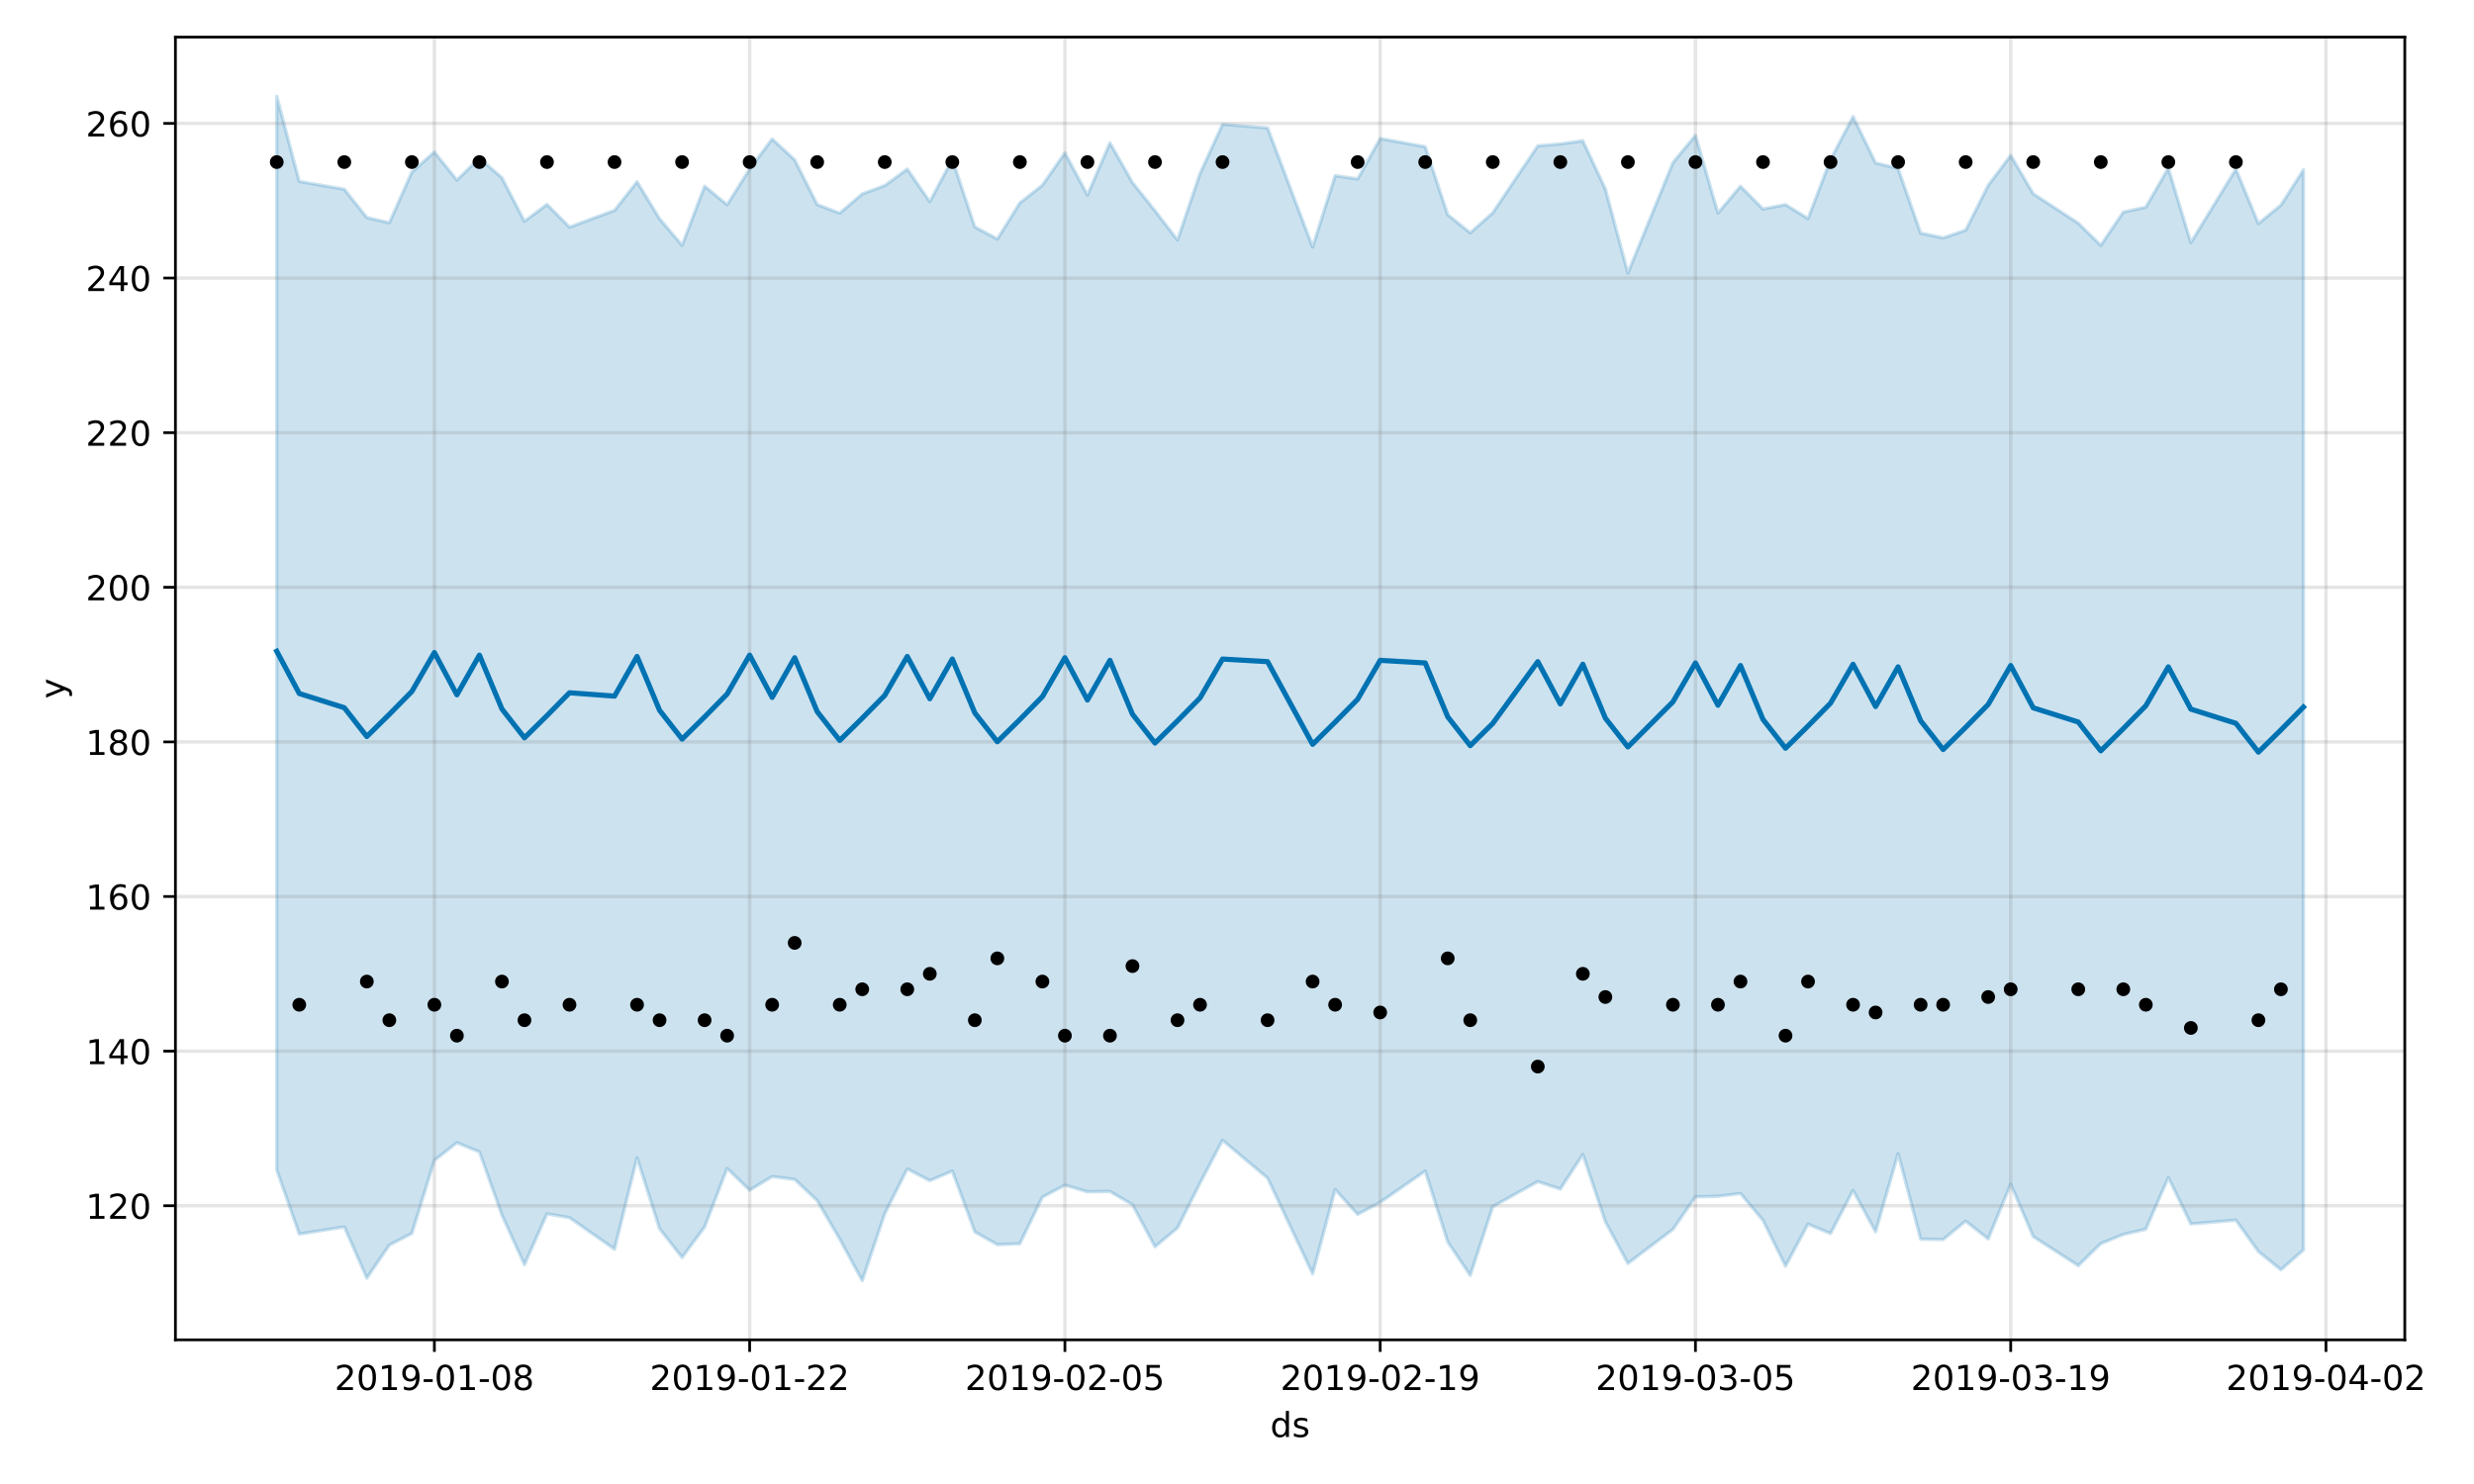 <?xml version="1.0" encoding="utf-8" standalone="no"?>
<!DOCTYPE svg PUBLIC "-//W3C//DTD SVG 1.1//EN"
  "http://www.w3.org/Graphics/SVG/1.1/DTD/svg11.dtd">
<!-- Created with matplotlib (https://matplotlib.org/) -->
<svg height="432pt" version="1.1" viewBox="0 0 720 432" width="720pt" xmlns="http://www.w3.org/2000/svg" xmlns:xlink="http://www.w3.org/1999/xlink">
 <defs>
  <style type="text/css">
*{stroke-linecap:butt;stroke-linejoin:round;}
  </style>
 </defs>
 <g id="figure_1">
  <g id="patch_1">
   <path d="M 0 432 
L 720 432 
L 720 0 
L 0 0 
z
" style="fill:#ffffff;"/>
  </g>
  <g id="axes_1">
   <g id="patch_2">
    <path d="M 51.05 390.04 
L 699.857 390.04 
L 699.857 10.8 
L 51.05 10.8 
z
" style="fill:#ffffff;"/>
   </g>
   <g id="PolyCollection_1">
    <defs>
     <path d="M 80.541 -403.962 
L 80.541 -91.413 
L 87.095 -72.759 
L 100.202 -74.837 
L 106.756 -59.928 
L 113.309 -69.566 
L 119.863 -72.934 
L 126.417 -94.202 
L 132.97 -99.353 
L 139.524 -96.661 
L 146.077 -78.277 
L 152.631 -63.839 
L 159.185 -78.63 
L 165.738 -77.54 
L 178.845 -68.364 
L 185.399 -94.948 
L 191.953 -74.303 
L 198.506 -65.932 
L 205.06 -74.806 
L 211.613 -91.859 
L 218.167 -85.532 
L 224.721 -89.495 
L 231.274 -88.665 
L 237.828 -82.487 
L 244.381 -71.29 
L 250.935 -59.198 
L 257.489 -78.672 
L 264.042 -91.717 
L 270.596 -88.312 
L 277.15 -91.095 
L 283.703 -73.379 
L 290.257 -69.678 
L 296.81 -69.947 
L 303.364 -83.51 
L 309.918 -87.002 
L 316.471 -85.074 
L 323.025 -85.154 
L 329.578 -81.31 
L 336.132 -69.059 
L 342.686 -74.533 
L 349.239 -87.561 
L 355.793 -100.074 
L 368.9 -89.047 
L 382.007 -61.175 
L 388.561 -85.719 
L 395.114 -78.494 
L 401.668 -81.991 
L 414.775 -91.094 
L 421.329 -70.45 
L 427.883 -60.735 
L 434.436 -80.738 
L 447.543 -88.037 
L 454.097 -85.86 
L 460.651 -95.918 
L 467.204 -76.353 
L 473.758 -64.215 
L 486.865 -74.118 
L 493.419 -83.593 
L 499.972 -83.752 
L 506.526 -84.565 
L 513.079 -76.757 
L 519.633 -63.423 
L 526.187 -75.642 
L 532.74 -72.926 
L 539.294 -85.449 
L 545.847 -73.42 
L 552.401 -96.153 
L 558.955 -71.284 
L 565.508 -71.156 
L 572.062 -76.524 
L 578.616 -71.342 
L 585.169 -87.255 
L 591.723 -72.027 
L 604.83 -63.566 
L 611.384 -69.97 
L 617.937 -72.65 
L 624.491 -74.169 
L 631.044 -89.202 
L 637.598 -75.711 
L 650.705 -76.801 
L 657.259 -67.667 
L 663.812 -62.349 
L 670.366 -68.129 
L 670.366 -382.564 
L 670.366 -382.564 
L 663.812 -372.293 
L 657.259 -366.929 
L 650.705 -382.784 
L 637.598 -361.369 
L 631.044 -383.044 
L 624.491 -371.698 
L 617.937 -370.251 
L 611.384 -360.577 
L 604.83 -367.022 
L 591.723 -375.597 
L 585.169 -386.776 
L 578.616 -378.028 
L 572.062 -364.997 
L 565.508 -362.735 
L 558.955 -364.152 
L 552.401 -382.949 
L 545.847 -384.571 
L 539.294 -398.062 
L 532.74 -385.568 
L 526.187 -368.383 
L 519.633 -372.425 
L 513.079 -371.156 
L 506.526 -377.777 
L 499.972 -369.978 
L 493.419 -392.581 
L 486.865 -384.65 
L 473.758 -352.536 
L 467.204 -377.007 
L 460.651 -391.012 
L 454.097 -390.091 
L 447.543 -389.549 
L 434.436 -370.066 
L 427.883 -364.217 
L 421.329 -369.494 
L 414.775 -389.286 
L 401.668 -391.656 
L 395.114 -379.925 
L 388.561 -380.867 
L 382.007 -360.118 
L 368.9 -394.762 
L 355.793 -395.809 
L 349.239 -381.488 
L 342.686 -362.134 
L 336.132 -370.66 
L 329.578 -378.858 
L 323.025 -390.404 
L 316.471 -375.233 
L 309.918 -387.498 
L 303.364 -378.087 
L 296.81 -372.939 
L 290.257 -362.419 
L 283.703 -365.949 
L 277.15 -385.633 
L 270.596 -373.288 
L 264.042 -382.773 
L 257.489 -377.978 
L 250.935 -375.554 
L 244.381 -369.952 
L 237.828 -372.449 
L 231.274 -385.467 
L 224.721 -391.548 
L 218.167 -382.785 
L 211.613 -372.4 
L 205.06 -377.804 
L 198.506 -360.595 
L 191.953 -368.323 
L 185.399 -379.085 
L 178.845 -370.751 
L 165.738 -365.883 
L 159.185 -372.499 
L 152.631 -367.576 
L 146.077 -380.243 
L 139.524 -385.983 
L 132.97 -379.574 
L 126.417 -387.748 
L 119.863 -381.912 
L 113.309 -367.158 
L 106.756 -368.667 
L 100.202 -376.92 
L 87.095 -379.177 
L 80.541 -403.962 
z
" id="m1af396b2e3" style="stroke:#0072b2;stroke-opacity:0.2;"/>
    </defs>
    <g clip-path="url(#p76a3176fcf)">
     <use style="fill:#0072b2;fill-opacity:0.2;stroke:#0072b2;stroke-opacity:0.2;" x="0" xlink:href="#m1af396b2e3" y="432"/>
    </g>
   </g>
   <g id="matplotlib.axis_1">
    <g id="xtick_1">
     <g id="line2d_1">
      <path clip-path="url(#p76a3176fcf)" d="M 126.417 390.04 
L 126.417 10.8 
" style="fill:none;stroke:#808080;stroke-linecap:square;stroke-opacity:0.2;"/>
     </g>
     <g id="line2d_2">
      <defs>
       <path d="M 0 0 
L 0 3.5 
" id="m19f5cde1be" style="stroke:#000000;stroke-width:0.8;"/>
      </defs>
      <g>
       <use style="stroke:#000000;stroke-width:0.8;" x="126.417" xlink:href="#m19f5cde1be" y="390.04"/>
      </g>
     </g>
     <g id="text_1">
      <!-- 2019-01-08 -->
      <defs>
       <path d="M 19.188 8.297 
L 53.609 8.297 
L 53.609 0 
L 7.328 0 
L 7.328 8.297 
Q 12.938 14.109 22.625 23.891 
Q 32.328 33.688 34.812 36.531 
Q 39.547 41.844 41.422 45.531 
Q 43.312 49.219 43.312 52.781 
Q 43.312 58.594 39.234 62.25 
Q 35.156 65.922 28.609 65.922 
Q 23.969 65.922 18.812 64.312 
Q 13.672 62.703 7.812 59.422 
L 7.812 69.391 
Q 13.766 71.781 18.938 73 
Q 24.125 74.219 28.422 74.219 
Q 39.75 74.219 46.484 68.547 
Q 53.219 62.891 53.219 53.422 
Q 53.219 48.922 51.531 44.891 
Q 49.859 40.875 45.406 35.406 
Q 44.188 33.984 37.641 27.219 
Q 31.109 20.453 19.188 8.297 
z
" id="DejaVuSans-50"/>
       <path d="M 31.781 66.406 
Q 24.172 66.406 20.328 58.906 
Q 16.5 51.422 16.5 36.375 
Q 16.5 21.391 20.328 13.891 
Q 24.172 6.391 31.781 6.391 
Q 39.453 6.391 43.281 13.891 
Q 47.125 21.391 47.125 36.375 
Q 47.125 51.422 43.281 58.906 
Q 39.453 66.406 31.781 66.406 
z
M 31.781 74.219 
Q 44.047 74.219 50.516 64.516 
Q 56.984 54.828 56.984 36.375 
Q 56.984 17.969 50.516 8.266 
Q 44.047 -1.422 31.781 -1.422 
Q 19.531 -1.422 13.062 8.266 
Q 6.594 17.969 6.594 36.375 
Q 6.594 54.828 13.062 64.516 
Q 19.531 74.219 31.781 74.219 
z
" id="DejaVuSans-48"/>
       <path d="M 12.406 8.297 
L 28.516 8.297 
L 28.516 63.922 
L 10.984 60.406 
L 10.984 69.391 
L 28.422 72.906 
L 38.281 72.906 
L 38.281 8.297 
L 54.391 8.297 
L 54.391 0 
L 12.406 0 
z
" id="DejaVuSans-49"/>
       <path d="M 10.984 1.516 
L 10.984 10.5 
Q 14.703 8.734 18.5 7.812 
Q 22.312 6.891 25.984 6.891 
Q 35.75 6.891 40.891 13.453 
Q 46.047 20.016 46.781 33.406 
Q 43.953 29.203 39.594 26.953 
Q 35.25 24.703 29.984 24.703 
Q 19.047 24.703 12.672 31.312 
Q 6.297 37.938 6.297 49.422 
Q 6.297 60.641 12.938 67.422 
Q 19.578 74.219 30.609 74.219 
Q 43.266 74.219 49.922 64.516 
Q 56.594 54.828 56.594 36.375 
Q 56.594 19.141 48.406 8.859 
Q 40.234 -1.422 26.422 -1.422 
Q 22.703 -1.422 18.891 -0.688 
Q 15.094 0.047 10.984 1.516 
z
M 30.609 32.422 
Q 37.25 32.422 41.125 36.953 
Q 45.016 41.5 45.016 49.422 
Q 45.016 57.281 41.125 61.844 
Q 37.25 66.406 30.609 66.406 
Q 23.969 66.406 20.094 61.844 
Q 16.219 57.281 16.219 49.422 
Q 16.219 41.5 20.094 36.953 
Q 23.969 32.422 30.609 32.422 
z
" id="DejaVuSans-57"/>
       <path d="M 4.891 31.391 
L 31.203 31.391 
L 31.203 23.391 
L 4.891 23.391 
z
" id="DejaVuSans-45"/>
       <path d="M 31.781 34.625 
Q 24.75 34.625 20.719 30.859 
Q 16.703 27.094 16.703 20.516 
Q 16.703 13.922 20.719 10.156 
Q 24.75 6.391 31.781 6.391 
Q 38.812 6.391 42.859 10.172 
Q 46.922 13.969 46.922 20.516 
Q 46.922 27.094 42.891 30.859 
Q 38.875 34.625 31.781 34.625 
z
M 21.922 38.812 
Q 15.578 40.375 12.031 44.719 
Q 8.5 49.078 8.5 55.328 
Q 8.5 64.062 14.719 69.141 
Q 20.953 74.219 31.781 74.219 
Q 42.672 74.219 48.875 69.141 
Q 55.078 64.062 55.078 55.328 
Q 55.078 49.078 51.531 44.719 
Q 48 40.375 41.703 38.812 
Q 48.828 37.156 52.797 32.312 
Q 56.781 27.484 56.781 20.516 
Q 56.781 9.906 50.312 4.234 
Q 43.844 -1.422 31.781 -1.422 
Q 19.734 -1.422 13.25 4.234 
Q 6.781 9.906 6.781 20.516 
Q 6.781 27.484 10.781 32.312 
Q 14.797 37.156 21.922 38.812 
z
M 18.312 54.391 
Q 18.312 48.734 21.844 45.562 
Q 25.391 42.391 31.781 42.391 
Q 38.141 42.391 41.719 45.562 
Q 45.312 48.734 45.312 54.391 
Q 45.312 60.062 41.719 63.234 
Q 38.141 66.406 31.781 66.406 
Q 25.391 66.406 21.844 63.234 
Q 18.312 60.062 18.312 54.391 
z
" id="DejaVuSans-56"/>
      </defs>
      <g transform="translate(97.359 404.638)scale(0.1 -0.1)">
       <use xlink:href="#DejaVuSans-50"/>
       <use x="63.623" xlink:href="#DejaVuSans-48"/>
       <use x="127.246" xlink:href="#DejaVuSans-49"/>
       <use x="190.869" xlink:href="#DejaVuSans-57"/>
       <use x="254.492" xlink:href="#DejaVuSans-45"/>
       <use x="290.576" xlink:href="#DejaVuSans-48"/>
       <use x="354.199" xlink:href="#DejaVuSans-49"/>
       <use x="417.822" xlink:href="#DejaVuSans-45"/>
       <use x="453.906" xlink:href="#DejaVuSans-48"/>
       <use x="517.529" xlink:href="#DejaVuSans-56"/>
      </g>
     </g>
    </g>
    <g id="xtick_2">
     <g id="line2d_3">
      <path clip-path="url(#p76a3176fcf)" d="M 218.167 390.04 
L 218.167 10.8 
" style="fill:none;stroke:#808080;stroke-linecap:square;stroke-opacity:0.2;"/>
     </g>
     <g id="line2d_4">
      <g>
       <use style="stroke:#000000;stroke-width:0.8;" x="218.167" xlink:href="#m19f5cde1be" y="390.04"/>
      </g>
     </g>
     <g id="text_2">
      <!-- 2019-01-22 -->
      <g transform="translate(189.109 404.638)scale(0.1 -0.1)">
       <use xlink:href="#DejaVuSans-50"/>
       <use x="63.623" xlink:href="#DejaVuSans-48"/>
       <use x="127.246" xlink:href="#DejaVuSans-49"/>
       <use x="190.869" xlink:href="#DejaVuSans-57"/>
       <use x="254.492" xlink:href="#DejaVuSans-45"/>
       <use x="290.576" xlink:href="#DejaVuSans-48"/>
       <use x="354.199" xlink:href="#DejaVuSans-49"/>
       <use x="417.822" xlink:href="#DejaVuSans-45"/>
       <use x="453.906" xlink:href="#DejaVuSans-50"/>
       <use x="517.529" xlink:href="#DejaVuSans-50"/>
      </g>
     </g>
    </g>
    <g id="xtick_3">
     <g id="line2d_5">
      <path clip-path="url(#p76a3176fcf)" d="M 309.918 390.04 
L 309.918 10.8 
" style="fill:none;stroke:#808080;stroke-linecap:square;stroke-opacity:0.2;"/>
     </g>
     <g id="line2d_6">
      <g>
       <use style="stroke:#000000;stroke-width:0.8;" x="309.918" xlink:href="#m19f5cde1be" y="390.04"/>
      </g>
     </g>
     <g id="text_3">
      <!-- 2019-02-05 -->
      <defs>
       <path d="M 10.797 72.906 
L 49.516 72.906 
L 49.516 64.594 
L 19.828 64.594 
L 19.828 46.734 
Q 21.969 47.469 24.109 47.828 
Q 26.266 48.188 28.422 48.188 
Q 40.625 48.188 47.75 41.5 
Q 54.891 34.812 54.891 23.391 
Q 54.891 11.625 47.562 5.094 
Q 40.234 -1.422 26.906 -1.422 
Q 22.312 -1.422 17.547 -0.641 
Q 12.797 0.141 7.719 1.703 
L 7.719 11.625 
Q 12.109 9.234 16.797 8.062 
Q 21.484 6.891 26.703 6.891 
Q 35.156 6.891 40.078 11.328 
Q 45.016 15.766 45.016 23.391 
Q 45.016 31 40.078 35.438 
Q 35.156 39.891 26.703 39.891 
Q 22.75 39.891 18.812 39.016 
Q 14.891 38.141 10.797 36.281 
z
" id="DejaVuSans-53"/>
      </defs>
      <g transform="translate(280.86 404.638)scale(0.1 -0.1)">
       <use xlink:href="#DejaVuSans-50"/>
       <use x="63.623" xlink:href="#DejaVuSans-48"/>
       <use x="127.246" xlink:href="#DejaVuSans-49"/>
       <use x="190.869" xlink:href="#DejaVuSans-57"/>
       <use x="254.492" xlink:href="#DejaVuSans-45"/>
       <use x="290.576" xlink:href="#DejaVuSans-48"/>
       <use x="354.199" xlink:href="#DejaVuSans-50"/>
       <use x="417.822" xlink:href="#DejaVuSans-45"/>
       <use x="453.906" xlink:href="#DejaVuSans-48"/>
       <use x="517.529" xlink:href="#DejaVuSans-53"/>
      </g>
     </g>
    </g>
    <g id="xtick_4">
     <g id="line2d_7">
      <path clip-path="url(#p76a3176fcf)" d="M 401.668 390.04 
L 401.668 10.8 
" style="fill:none;stroke:#808080;stroke-linecap:square;stroke-opacity:0.2;"/>
     </g>
     <g id="line2d_8">
      <g>
       <use style="stroke:#000000;stroke-width:0.8;" x="401.668" xlink:href="#m19f5cde1be" y="390.04"/>
      </g>
     </g>
     <g id="text_4">
      <!-- 2019-02-19 -->
      <g transform="translate(372.61 404.638)scale(0.1 -0.1)">
       <use xlink:href="#DejaVuSans-50"/>
       <use x="63.623" xlink:href="#DejaVuSans-48"/>
       <use x="127.246" xlink:href="#DejaVuSans-49"/>
       <use x="190.869" xlink:href="#DejaVuSans-57"/>
       <use x="254.492" xlink:href="#DejaVuSans-45"/>
       <use x="290.576" xlink:href="#DejaVuSans-48"/>
       <use x="354.199" xlink:href="#DejaVuSans-50"/>
       <use x="417.822" xlink:href="#DejaVuSans-45"/>
       <use x="453.906" xlink:href="#DejaVuSans-49"/>
       <use x="517.529" xlink:href="#DejaVuSans-57"/>
      </g>
     </g>
    </g>
    <g id="xtick_5">
     <g id="line2d_9">
      <path clip-path="url(#p76a3176fcf)" d="M 493.419 390.04 
L 493.419 10.8 
" style="fill:none;stroke:#808080;stroke-linecap:square;stroke-opacity:0.2;"/>
     </g>
     <g id="line2d_10">
      <g>
       <use style="stroke:#000000;stroke-width:0.8;" x="493.419" xlink:href="#m19f5cde1be" y="390.04"/>
      </g>
     </g>
     <g id="text_5">
      <!-- 2019-03-05 -->
      <defs>
       <path d="M 40.578 39.312 
Q 47.656 37.797 51.625 33 
Q 55.609 28.219 55.609 21.188 
Q 55.609 10.406 48.188 4.484 
Q 40.766 -1.422 27.094 -1.422 
Q 22.516 -1.422 17.656 -0.516 
Q 12.797 0.391 7.625 2.203 
L 7.625 11.719 
Q 11.719 9.328 16.594 8.109 
Q 21.484 6.891 26.812 6.891 
Q 36.078 6.891 40.938 10.547 
Q 45.797 14.203 45.797 21.188 
Q 45.797 27.641 41.281 31.266 
Q 36.766 34.906 28.719 34.906 
L 20.219 34.906 
L 20.219 43.016 
L 29.109 43.016 
Q 36.375 43.016 40.234 45.922 
Q 44.094 48.828 44.094 54.297 
Q 44.094 59.906 40.109 62.906 
Q 36.141 65.922 28.719 65.922 
Q 24.656 65.922 20.016 65.031 
Q 15.375 64.156 9.812 62.312 
L 9.812 71.094 
Q 15.438 72.656 20.344 73.438 
Q 25.25 74.219 29.594 74.219 
Q 40.828 74.219 47.359 69.109 
Q 53.906 64.016 53.906 55.328 
Q 53.906 49.266 50.438 45.094 
Q 46.969 40.922 40.578 39.312 
z
" id="DejaVuSans-51"/>
      </defs>
      <g transform="translate(464.361 404.638)scale(0.1 -0.1)">
       <use xlink:href="#DejaVuSans-50"/>
       <use x="63.623" xlink:href="#DejaVuSans-48"/>
       <use x="127.246" xlink:href="#DejaVuSans-49"/>
       <use x="190.869" xlink:href="#DejaVuSans-57"/>
       <use x="254.492" xlink:href="#DejaVuSans-45"/>
       <use x="290.576" xlink:href="#DejaVuSans-48"/>
       <use x="354.199" xlink:href="#DejaVuSans-51"/>
       <use x="417.822" xlink:href="#DejaVuSans-45"/>
       <use x="453.906" xlink:href="#DejaVuSans-48"/>
       <use x="517.529" xlink:href="#DejaVuSans-53"/>
      </g>
     </g>
    </g>
    <g id="xtick_6">
     <g id="line2d_11">
      <path clip-path="url(#p76a3176fcf)" d="M 585.169 390.04 
L 585.169 10.8 
" style="fill:none;stroke:#808080;stroke-linecap:square;stroke-opacity:0.2;"/>
     </g>
     <g id="line2d_12">
      <g>
       <use style="stroke:#000000;stroke-width:0.8;" x="585.169" xlink:href="#m19f5cde1be" y="390.04"/>
      </g>
     </g>
     <g id="text_6">
      <!-- 2019-03-19 -->
      <g transform="translate(556.111 404.638)scale(0.1 -0.1)">
       <use xlink:href="#DejaVuSans-50"/>
       <use x="63.623" xlink:href="#DejaVuSans-48"/>
       <use x="127.246" xlink:href="#DejaVuSans-49"/>
       <use x="190.869" xlink:href="#DejaVuSans-57"/>
       <use x="254.492" xlink:href="#DejaVuSans-45"/>
       <use x="290.576" xlink:href="#DejaVuSans-48"/>
       <use x="354.199" xlink:href="#DejaVuSans-51"/>
       <use x="417.822" xlink:href="#DejaVuSans-45"/>
       <use x="453.906" xlink:href="#DejaVuSans-49"/>
       <use x="517.529" xlink:href="#DejaVuSans-57"/>
      </g>
     </g>
    </g>
    <g id="xtick_7">
     <g id="line2d_13">
      <path clip-path="url(#p76a3176fcf)" d="M 676.92 390.04 
L 676.92 10.8 
" style="fill:none;stroke:#808080;stroke-linecap:square;stroke-opacity:0.2;"/>
     </g>
     <g id="line2d_14">
      <g>
       <use style="stroke:#000000;stroke-width:0.8;" x="676.92" xlink:href="#m19f5cde1be" y="390.04"/>
      </g>
     </g>
     <g id="text_7">
      <!-- 2019-04-02 -->
      <defs>
       <path d="M 37.797 64.312 
L 12.891 25.391 
L 37.797 25.391 
z
M 35.203 72.906 
L 47.609 72.906 
L 47.609 25.391 
L 58.016 25.391 
L 58.016 17.188 
L 47.609 17.188 
L 47.609 0 
L 37.797 0 
L 37.797 17.188 
L 4.891 17.188 
L 4.891 26.703 
z
" id="DejaVuSans-52"/>
      </defs>
      <g transform="translate(647.862 404.638)scale(0.1 -0.1)">
       <use xlink:href="#DejaVuSans-50"/>
       <use x="63.623" xlink:href="#DejaVuSans-48"/>
       <use x="127.246" xlink:href="#DejaVuSans-49"/>
       <use x="190.869" xlink:href="#DejaVuSans-57"/>
       <use x="254.492" xlink:href="#DejaVuSans-45"/>
       <use x="290.576" xlink:href="#DejaVuSans-48"/>
       <use x="354.199" xlink:href="#DejaVuSans-52"/>
       <use x="417.822" xlink:href="#DejaVuSans-45"/>
       <use x="453.906" xlink:href="#DejaVuSans-48"/>
       <use x="517.529" xlink:href="#DejaVuSans-50"/>
      </g>
     </g>
    </g>
    <g id="text_8">
     <!-- ds -->
     <defs>
      <path d="M 45.406 46.391 
L 45.406 75.984 
L 54.391 75.984 
L 54.391 0 
L 45.406 0 
L 45.406 8.203 
Q 42.578 3.328 38.25 0.953 
Q 33.938 -1.422 27.875 -1.422 
Q 17.969 -1.422 11.734 6.484 
Q 5.516 14.406 5.516 27.297 
Q 5.516 40.188 11.734 48.094 
Q 17.969 56 27.875 56 
Q 33.938 56 38.25 53.625 
Q 42.578 51.266 45.406 46.391 
z
M 14.797 27.297 
Q 14.797 17.391 18.875 11.75 
Q 22.953 6.109 30.078 6.109 
Q 37.203 6.109 41.297 11.75 
Q 45.406 17.391 45.406 27.297 
Q 45.406 37.203 41.297 42.844 
Q 37.203 48.484 30.078 48.484 
Q 22.953 48.484 18.875 42.844 
Q 14.797 37.203 14.797 27.297 
z
" id="DejaVuSans-100"/>
      <path d="M 44.281 53.078 
L 44.281 44.578 
Q 40.484 46.531 36.375 47.5 
Q 32.281 48.484 27.875 48.484 
Q 21.188 48.484 17.844 46.438 
Q 14.5 44.391 14.5 40.281 
Q 14.5 37.156 16.891 35.375 
Q 19.281 33.594 26.516 31.984 
L 29.594 31.297 
Q 39.156 29.25 43.188 25.516 
Q 47.219 21.781 47.219 15.094 
Q 47.219 7.469 41.188 3.016 
Q 35.156 -1.422 24.609 -1.422 
Q 20.219 -1.422 15.453 -0.562 
Q 10.688 0.297 5.422 2 
L 5.422 11.281 
Q 10.406 8.688 15.234 7.391 
Q 20.062 6.109 24.812 6.109 
Q 31.156 6.109 34.562 8.281 
Q 37.984 10.453 37.984 14.406 
Q 37.984 18.062 35.516 20.016 
Q 33.062 21.969 24.703 23.781 
L 21.578 24.516 
Q 13.234 26.266 9.516 29.906 
Q 5.812 33.547 5.812 39.891 
Q 5.812 47.609 11.281 51.797 
Q 16.75 56 26.812 56 
Q 31.781 56 36.172 55.266 
Q 40.578 54.547 44.281 53.078 
z
" id="DejaVuSans-115"/>
     </defs>
     <g transform="translate(369.675 418.317)scale(0.1 -0.1)">
      <use xlink:href="#DejaVuSans-100"/>
      <use x="63.477" xlink:href="#DejaVuSans-115"/>
     </g>
    </g>
   </g>
   <g id="matplotlib.axis_2">
    <g id="ytick_1">
     <g id="line2d_15">
      <path clip-path="url(#p76a3176fcf)" d="M 51.05 351 
L 699.857 351 
" style="fill:none;stroke:#808080;stroke-linecap:square;stroke-opacity:0.2;"/>
     </g>
     <g id="line2d_16">
      <defs>
       <path d="M 0 0 
L -3.5 0 
" id="m0b520b4391" style="stroke:#000000;stroke-width:0.8;"/>
      </defs>
      <g>
       <use style="stroke:#000000;stroke-width:0.8;" x="51.05" xlink:href="#m0b520b4391" y="351"/>
      </g>
     </g>
     <g id="text_9">
      <!-- 120 -->
      <g transform="translate(24.962 354.799)scale(0.1 -0.1)">
       <use xlink:href="#DejaVuSans-49"/>
       <use x="63.623" xlink:href="#DejaVuSans-50"/>
       <use x="127.246" xlink:href="#DejaVuSans-48"/>
      </g>
     </g>
    </g>
    <g id="ytick_2">
     <g id="line2d_17">
      <path clip-path="url(#p76a3176fcf)" d="M 51.05 305.989 
L 699.857 305.989 
" style="fill:none;stroke:#808080;stroke-linecap:square;stroke-opacity:0.2;"/>
     </g>
     <g id="line2d_18">
      <g>
       <use style="stroke:#000000;stroke-width:0.8;" x="51.05" xlink:href="#m0b520b4391" y="305.989"/>
      </g>
     </g>
     <g id="text_10">
      <!-- 140 -->
      <g transform="translate(24.962 309.788)scale(0.1 -0.1)">
       <use xlink:href="#DejaVuSans-49"/>
       <use x="63.623" xlink:href="#DejaVuSans-52"/>
       <use x="127.246" xlink:href="#DejaVuSans-48"/>
      </g>
     </g>
    </g>
    <g id="ytick_3">
     <g id="line2d_19">
      <path clip-path="url(#p76a3176fcf)" d="M 51.05 260.979 
L 699.857 260.979 
" style="fill:none;stroke:#808080;stroke-linecap:square;stroke-opacity:0.2;"/>
     </g>
     <g id="line2d_20">
      <g>
       <use style="stroke:#000000;stroke-width:0.8;" x="51.05" xlink:href="#m0b520b4391" y="260.979"/>
      </g>
     </g>
     <g id="text_11">
      <!-- 160 -->
      <defs>
       <path d="M 33.016 40.375 
Q 26.375 40.375 22.484 35.828 
Q 18.609 31.297 18.609 23.391 
Q 18.609 15.531 22.484 10.953 
Q 26.375 6.391 33.016 6.391 
Q 39.656 6.391 43.531 10.953 
Q 47.406 15.531 47.406 23.391 
Q 47.406 31.297 43.531 35.828 
Q 39.656 40.375 33.016 40.375 
z
M 52.594 71.297 
L 52.594 62.312 
Q 48.875 64.062 45.094 64.984 
Q 41.312 65.922 37.594 65.922 
Q 27.828 65.922 22.672 59.328 
Q 17.531 52.734 16.797 39.406 
Q 19.672 43.656 24.016 45.922 
Q 28.375 48.188 33.594 48.188 
Q 44.578 48.188 50.953 41.516 
Q 57.328 34.859 57.328 23.391 
Q 57.328 12.156 50.688 5.359 
Q 44.047 -1.422 33.016 -1.422 
Q 20.359 -1.422 13.672 8.266 
Q 6.984 17.969 6.984 36.375 
Q 6.984 53.656 15.188 63.938 
Q 23.391 74.219 37.203 74.219 
Q 40.922 74.219 44.703 73.484 
Q 48.484 72.75 52.594 71.297 
z
" id="DejaVuSans-54"/>
      </defs>
      <g transform="translate(24.962 264.778)scale(0.1 -0.1)">
       <use xlink:href="#DejaVuSans-49"/>
       <use x="63.623" xlink:href="#DejaVuSans-54"/>
       <use x="127.246" xlink:href="#DejaVuSans-48"/>
      </g>
     </g>
    </g>
    <g id="ytick_4">
     <g id="line2d_21">
      <path clip-path="url(#p76a3176fcf)" d="M 51.05 215.969 
L 699.857 215.969 
" style="fill:none;stroke:#808080;stroke-linecap:square;stroke-opacity:0.2;"/>
     </g>
     <g id="line2d_22">
      <g>
       <use style="stroke:#000000;stroke-width:0.8;" x="51.05" xlink:href="#m0b520b4391" y="215.969"/>
      </g>
     </g>
     <g id="text_12">
      <!-- 180 -->
      <g transform="translate(24.962 219.768)scale(0.1 -0.1)">
       <use xlink:href="#DejaVuSans-49"/>
       <use x="63.623" xlink:href="#DejaVuSans-56"/>
       <use x="127.246" xlink:href="#DejaVuSans-48"/>
      </g>
     </g>
    </g>
    <g id="ytick_5">
     <g id="line2d_23">
      <path clip-path="url(#p76a3176fcf)" d="M 51.05 170.958 
L 699.857 170.958 
" style="fill:none;stroke:#808080;stroke-linecap:square;stroke-opacity:0.2;"/>
     </g>
     <g id="line2d_24">
      <g>
       <use style="stroke:#000000;stroke-width:0.8;" x="51.05" xlink:href="#m0b520b4391" y="170.958"/>
      </g>
     </g>
     <g id="text_13">
      <!-- 200 -->
      <g transform="translate(24.962 174.757)scale(0.1 -0.1)">
       <use xlink:href="#DejaVuSans-50"/>
       <use x="63.623" xlink:href="#DejaVuSans-48"/>
       <use x="127.246" xlink:href="#DejaVuSans-48"/>
      </g>
     </g>
    </g>
    <g id="ytick_6">
     <g id="line2d_25">
      <path clip-path="url(#p76a3176fcf)" d="M 51.05 125.948 
L 699.857 125.948 
" style="fill:none;stroke:#808080;stroke-linecap:square;stroke-opacity:0.2;"/>
     </g>
     <g id="line2d_26">
      <g>
       <use style="stroke:#000000;stroke-width:0.8;" x="51.05" xlink:href="#m0b520b4391" y="125.948"/>
      </g>
     </g>
     <g id="text_14">
      <!-- 220 -->
      <g transform="translate(24.962 129.747)scale(0.1 -0.1)">
       <use xlink:href="#DejaVuSans-50"/>
       <use x="63.623" xlink:href="#DejaVuSans-50"/>
       <use x="127.246" xlink:href="#DejaVuSans-48"/>
      </g>
     </g>
    </g>
    <g id="ytick_7">
     <g id="line2d_27">
      <path clip-path="url(#p76a3176fcf)" d="M 51.05 80.938 
L 699.857 80.938 
" style="fill:none;stroke:#808080;stroke-linecap:square;stroke-opacity:0.2;"/>
     </g>
     <g id="line2d_28">
      <g>
       <use style="stroke:#000000;stroke-width:0.8;" x="51.05" xlink:href="#m0b520b4391" y="80.938"/>
      </g>
     </g>
     <g id="text_15">
      <!-- 240 -->
      <g transform="translate(24.962 84.737)scale(0.1 -0.1)">
       <use xlink:href="#DejaVuSans-50"/>
       <use x="63.623" xlink:href="#DejaVuSans-52"/>
       <use x="127.246" xlink:href="#DejaVuSans-48"/>
      </g>
     </g>
    </g>
    <g id="ytick_8">
     <g id="line2d_29">
      <path clip-path="url(#p76a3176fcf)" d="M 51.05 35.927 
L 699.857 35.927 
" style="fill:none;stroke:#808080;stroke-linecap:square;stroke-opacity:0.2;"/>
     </g>
     <g id="line2d_30">
      <g>
       <use style="stroke:#000000;stroke-width:0.8;" x="51.05" xlink:href="#m0b520b4391" y="35.927"/>
      </g>
     </g>
     <g id="text_16">
      <!-- 260 -->
      <g transform="translate(24.962 39.727)scale(0.1 -0.1)">
       <use xlink:href="#DejaVuSans-50"/>
       <use x="63.623" xlink:href="#DejaVuSans-54"/>
       <use x="127.246" xlink:href="#DejaVuSans-48"/>
      </g>
     </g>
    </g>
    <g id="text_17">
     <!-- y -->
     <defs>
      <path d="M 32.172 -5.078 
Q 28.375 -14.844 24.75 -17.812 
Q 21.141 -20.797 15.094 -20.797 
L 7.906 -20.797 
L 7.906 -13.281 
L 13.188 -13.281 
Q 16.891 -13.281 18.938 -11.516 
Q 21 -9.766 23.484 -3.219 
L 25.094 0.875 
L 2.984 54.688 
L 12.5 54.688 
L 29.594 11.922 
L 46.688 54.688 
L 56.203 54.688 
z
" id="DejaVuSans-121"/>
     </defs>
     <g transform="translate(18.883 203.379)rotate(-90)scale(0.1 -0.1)">
      <use xlink:href="#DejaVuSans-121"/>
     </g>
    </g>
   </g>
   <g id="line2d_31">
    <defs>
     <path d="M 0 1.5 
C 0.398 1.5 0.779 1.342 1.061 1.061 
C 1.342 0.779 1.5 0.398 1.5 0 
C 1.5 -0.398 1.342 -0.779 1.061 -1.061 
C 0.779 -1.342 0.398 -1.5 0 -1.5 
C -0.398 -1.5 -0.779 -1.342 -1.061 -1.061 
C -1.342 -0.779 -1.5 -0.398 -1.5 0 
C -1.5 0.398 -1.342 0.779 -1.061 1.061 
C -0.779 1.342 -0.398 1.5 0 1.5 
z
" id="ma8b1edbeff" style="stroke:#000000;"/>
    </defs>
    <g clip-path="url(#p76a3176fcf)">
     <use style="stroke:#000000;" x="80.541" xlink:href="#ma8b1edbeff" y="47.18"/>
     <use style="stroke:#000000;" x="87.095" xlink:href="#ma8b1edbeff" y="292.486"/>
     <use style="stroke:#000000;" x="100.202" xlink:href="#ma8b1edbeff" y="47.18"/>
     <use style="stroke:#000000;" x="106.756" xlink:href="#ma8b1edbeff" y="285.735"/>
     <use style="stroke:#000000;" x="113.309" xlink:href="#ma8b1edbeff" y="296.987"/>
     <use style="stroke:#000000;" x="119.863" xlink:href="#ma8b1edbeff" y="47.18"/>
     <use style="stroke:#000000;" x="126.417" xlink:href="#ma8b1edbeff" y="292.486"/>
     <use style="stroke:#000000;" x="132.97" xlink:href="#ma8b1edbeff" y="301.488"/>
     <use style="stroke:#000000;" x="139.524" xlink:href="#ma8b1edbeff" y="47.18"/>
     <use style="stroke:#000000;" x="146.077" xlink:href="#ma8b1edbeff" y="285.735"/>
     <use style="stroke:#000000;" x="152.631" xlink:href="#ma8b1edbeff" y="296.987"/>
     <use style="stroke:#000000;" x="159.185" xlink:href="#ma8b1edbeff" y="47.18"/>
     <use style="stroke:#000000;" x="165.738" xlink:href="#ma8b1edbeff" y="292.486"/>
     <use style="stroke:#000000;" x="178.845" xlink:href="#ma8b1edbeff" y="47.18"/>
     <use style="stroke:#000000;" x="185.399" xlink:href="#ma8b1edbeff" y="292.486"/>
     <use style="stroke:#000000;" x="191.953" xlink:href="#ma8b1edbeff" y="296.987"/>
     <use style="stroke:#000000;" x="198.506" xlink:href="#ma8b1edbeff" y="47.18"/>
     <use style="stroke:#000000;" x="205.06" xlink:href="#ma8b1edbeff" y="296.987"/>
     <use style="stroke:#000000;" x="211.613" xlink:href="#ma8b1edbeff" y="301.488"/>
     <use style="stroke:#000000;" x="218.167" xlink:href="#ma8b1edbeff" y="47.18"/>
     <use style="stroke:#000000;" x="224.721" xlink:href="#ma8b1edbeff" y="292.486"/>
     <use style="stroke:#000000;" x="231.274" xlink:href="#ma8b1edbeff" y="274.482"/>
     <use style="stroke:#000000;" x="237.828" xlink:href="#ma8b1edbeff" y="47.18"/>
     <use style="stroke:#000000;" x="244.381" xlink:href="#ma8b1edbeff" y="292.486"/>
     <use style="stroke:#000000;" x="250.935" xlink:href="#ma8b1edbeff" y="287.985"/>
     <use style="stroke:#000000;" x="257.489" xlink:href="#ma8b1edbeff" y="47.18"/>
     <use style="stroke:#000000;" x="264.042" xlink:href="#ma8b1edbeff" y="287.985"/>
     <use style="stroke:#000000;" x="270.596" xlink:href="#ma8b1edbeff" y="283.484"/>
     <use style="stroke:#000000;" x="277.15" xlink:href="#ma8b1edbeff" y="47.18"/>
     <use style="stroke:#000000;" x="283.703" xlink:href="#ma8b1edbeff" y="296.987"/>
     <use style="stroke:#000000;" x="290.257" xlink:href="#ma8b1edbeff" y="278.983"/>
     <use style="stroke:#000000;" x="296.81" xlink:href="#ma8b1edbeff" y="47.18"/>
     <use style="stroke:#000000;" x="303.364" xlink:href="#ma8b1edbeff" y="285.735"/>
     <use style="stroke:#000000;" x="309.918" xlink:href="#ma8b1edbeff" y="301.488"/>
     <use style="stroke:#000000;" x="316.471" xlink:href="#ma8b1edbeff" y="47.18"/>
     <use style="stroke:#000000;" x="323.025" xlink:href="#ma8b1edbeff" y="301.488"/>
     <use style="stroke:#000000;" x="329.578" xlink:href="#ma8b1edbeff" y="281.234"/>
     <use style="stroke:#000000;" x="336.132" xlink:href="#ma8b1edbeff" y="47.18"/>
     <use style="stroke:#000000;" x="342.686" xlink:href="#ma8b1edbeff" y="296.987"/>
     <use style="stroke:#000000;" x="349.239" xlink:href="#ma8b1edbeff" y="292.486"/>
     <use style="stroke:#000000;" x="355.793" xlink:href="#ma8b1edbeff" y="47.18"/>
     <use style="stroke:#000000;" x="368.9" xlink:href="#ma8b1edbeff" y="296.987"/>
     <use style="stroke:#000000;" x="382.007" xlink:href="#ma8b1edbeff" y="285.735"/>
     <use style="stroke:#000000;" x="388.561" xlink:href="#ma8b1edbeff" y="292.486"/>
     <use style="stroke:#000000;" x="395.114" xlink:href="#ma8b1edbeff" y="47.18"/>
     <use style="stroke:#000000;" x="401.668" xlink:href="#ma8b1edbeff" y="294.737"/>
     <use style="stroke:#000000;" x="414.775" xlink:href="#ma8b1edbeff" y="47.18"/>
     <use style="stroke:#000000;" x="421.329" xlink:href="#ma8b1edbeff" y="278.983"/>
     <use style="stroke:#000000;" x="427.883" xlink:href="#ma8b1edbeff" y="296.987"/>
     <use style="stroke:#000000;" x="434.436" xlink:href="#ma8b1edbeff" y="47.18"/>
     <use style="stroke:#000000;" x="447.543" xlink:href="#ma8b1edbeff" y="310.49"/>
     <use style="stroke:#000000;" x="454.097" xlink:href="#ma8b1edbeff" y="47.18"/>
     <use style="stroke:#000000;" x="460.651" xlink:href="#ma8b1edbeff" y="283.484"/>
     <use style="stroke:#000000;" x="467.204" xlink:href="#ma8b1edbeff" y="290.236"/>
     <use style="stroke:#000000;" x="473.758" xlink:href="#ma8b1edbeff" y="47.18"/>
     <use style="stroke:#000000;" x="486.865" xlink:href="#ma8b1edbeff" y="292.486"/>
     <use style="stroke:#000000;" x="493.419" xlink:href="#ma8b1edbeff" y="47.18"/>
     <use style="stroke:#000000;" x="499.972" xlink:href="#ma8b1edbeff" y="292.486"/>
     <use style="stroke:#000000;" x="506.526" xlink:href="#ma8b1edbeff" y="285.735"/>
     <use style="stroke:#000000;" x="513.079" xlink:href="#ma8b1edbeff" y="47.18"/>
     <use style="stroke:#000000;" x="519.633" xlink:href="#ma8b1edbeff" y="301.488"/>
     <use style="stroke:#000000;" x="526.187" xlink:href="#ma8b1edbeff" y="285.735"/>
     <use style="stroke:#000000;" x="532.74" xlink:href="#ma8b1edbeff" y="47.18"/>
     <use style="stroke:#000000;" x="539.294" xlink:href="#ma8b1edbeff" y="292.486"/>
     <use style="stroke:#000000;" x="545.847" xlink:href="#ma8b1edbeff" y="294.737"/>
     <use style="stroke:#000000;" x="552.401" xlink:href="#ma8b1edbeff" y="47.18"/>
     <use style="stroke:#000000;" x="558.955" xlink:href="#ma8b1edbeff" y="292.486"/>
     <use style="stroke:#000000;" x="565.508" xlink:href="#ma8b1edbeff" y="292.486"/>
     <use style="stroke:#000000;" x="572.062" xlink:href="#ma8b1edbeff" y="47.18"/>
     <use style="stroke:#000000;" x="578.616" xlink:href="#ma8b1edbeff" y="290.236"/>
     <use style="stroke:#000000;" x="585.169" xlink:href="#ma8b1edbeff" y="287.985"/>
     <use style="stroke:#000000;" x="591.723" xlink:href="#ma8b1edbeff" y="47.18"/>
     <use style="stroke:#000000;" x="604.83" xlink:href="#ma8b1edbeff" y="287.985"/>
     <use style="stroke:#000000;" x="611.384" xlink:href="#ma8b1edbeff" y="47.18"/>
     <use style="stroke:#000000;" x="617.937" xlink:href="#ma8b1edbeff" y="287.985"/>
     <use style="stroke:#000000;" x="624.491" xlink:href="#ma8b1edbeff" y="292.486"/>
     <use style="stroke:#000000;" x="631.044" xlink:href="#ma8b1edbeff" y="47.18"/>
     <use style="stroke:#000000;" x="637.598" xlink:href="#ma8b1edbeff" y="299.238"/>
     <use style="stroke:#000000;" x="650.705" xlink:href="#ma8b1edbeff" y="47.18"/>
     <use style="stroke:#000000;" x="657.259" xlink:href="#ma8b1edbeff" y="296.987"/>
     <use style="stroke:#000000;" x="663.812" xlink:href="#ma8b1edbeff" y="287.985"/>
    </g>
   </g>
   <g id="line2d_32">
    <path clip-path="url(#p76a3176fcf)" d="M 80.541 189.579 
L 87.095 201.887 
L 100.202 206.017 
L 106.756 214.405 
L 113.309 207.939 
L 119.863 201.285 
L 126.417 189.957 
L 132.97 202.266 
L 139.524 190.713 
L 146.077 206.395 
L 152.631 214.784 
L 159.185 208.317 
L 165.738 201.664 
L 178.845 202.644 
L 185.399 191.092 
L 191.953 206.774 
L 198.506 215.163 
L 205.06 208.696 
L 211.613 202.042 
L 218.167 190.715 
L 224.721 203.023 
L 231.274 191.47 
L 237.828 207.153 
L 244.381 215.541 
L 250.935 209.075 
L 257.489 202.421 
L 264.042 191.093 
L 270.596 203.402 
L 277.15 191.849 
L 283.703 207.531 
L 290.257 215.92 
L 296.81 209.453 
L 303.364 202.8 
L 309.918 191.472 
L 316.471 203.78 
L 323.025 192.228 
L 329.578 207.91 
L 336.132 216.299 
L 342.686 209.832 
L 349.239 203.178 
L 355.793 191.851 
L 368.9 192.606 
L 382.007 216.677 
L 388.561 210.211 
L 395.114 203.557 
L 401.668 192.229 
L 414.775 192.985 
L 421.329 208.667 
L 427.883 217.056 
L 434.436 210.589 
L 447.543 192.608 
L 454.097 204.916 
L 460.651 193.364 
L 467.204 209.046 
L 473.758 217.435 
L 486.865 204.314 
L 493.419 192.987 
L 499.972 205.295 
L 506.526 193.742 
L 513.079 209.425 
L 519.633 217.813 
L 526.187 211.347 
L 532.74 204.693 
L 539.294 193.365 
L 545.847 205.674 
L 552.401 194.121 
L 558.955 209.803 
L 565.508 218.192 
L 572.062 211.725 
L 578.616 205.072 
L 585.169 193.744 
L 591.723 206.052 
L 604.83 210.182 
L 611.384 218.571 
L 617.937 212.104 
L 624.491 205.45 
L 631.044 194.123 
L 637.598 206.431 
L 650.705 210.561 
L 657.259 218.949 
L 663.812 212.483 
L 670.366 205.829 
" style="fill:none;stroke:#0072b2;stroke-linecap:square;stroke-width:1.5;"/>
   </g>
   <g id="patch_3">
    <path d="M 51.05 390.04 
L 51.05 10.8 
" style="fill:none;stroke:#000000;stroke-linecap:square;stroke-linejoin:miter;stroke-width:0.8;"/>
   </g>
   <g id="patch_4">
    <path d="M 699.857 390.04 
L 699.857 10.8 
" style="fill:none;stroke:#000000;stroke-linecap:square;stroke-linejoin:miter;stroke-width:0.8;"/>
   </g>
   <g id="patch_5">
    <path d="M 51.05 390.04 
L 699.857 390.04 
" style="fill:none;stroke:#000000;stroke-linecap:square;stroke-linejoin:miter;stroke-width:0.8;"/>
   </g>
   <g id="patch_6">
    <path d="M 51.05 10.8 
L 699.857 10.8 
" style="fill:none;stroke:#000000;stroke-linecap:square;stroke-linejoin:miter;stroke-width:0.8;"/>
   </g>
  </g>
 </g>
 <defs>
  <clipPath id="p76a3176fcf">
   <rect height="379.24" width="648.807" x="51.05" y="10.8"/>
  </clipPath>
 </defs>
</svg>
